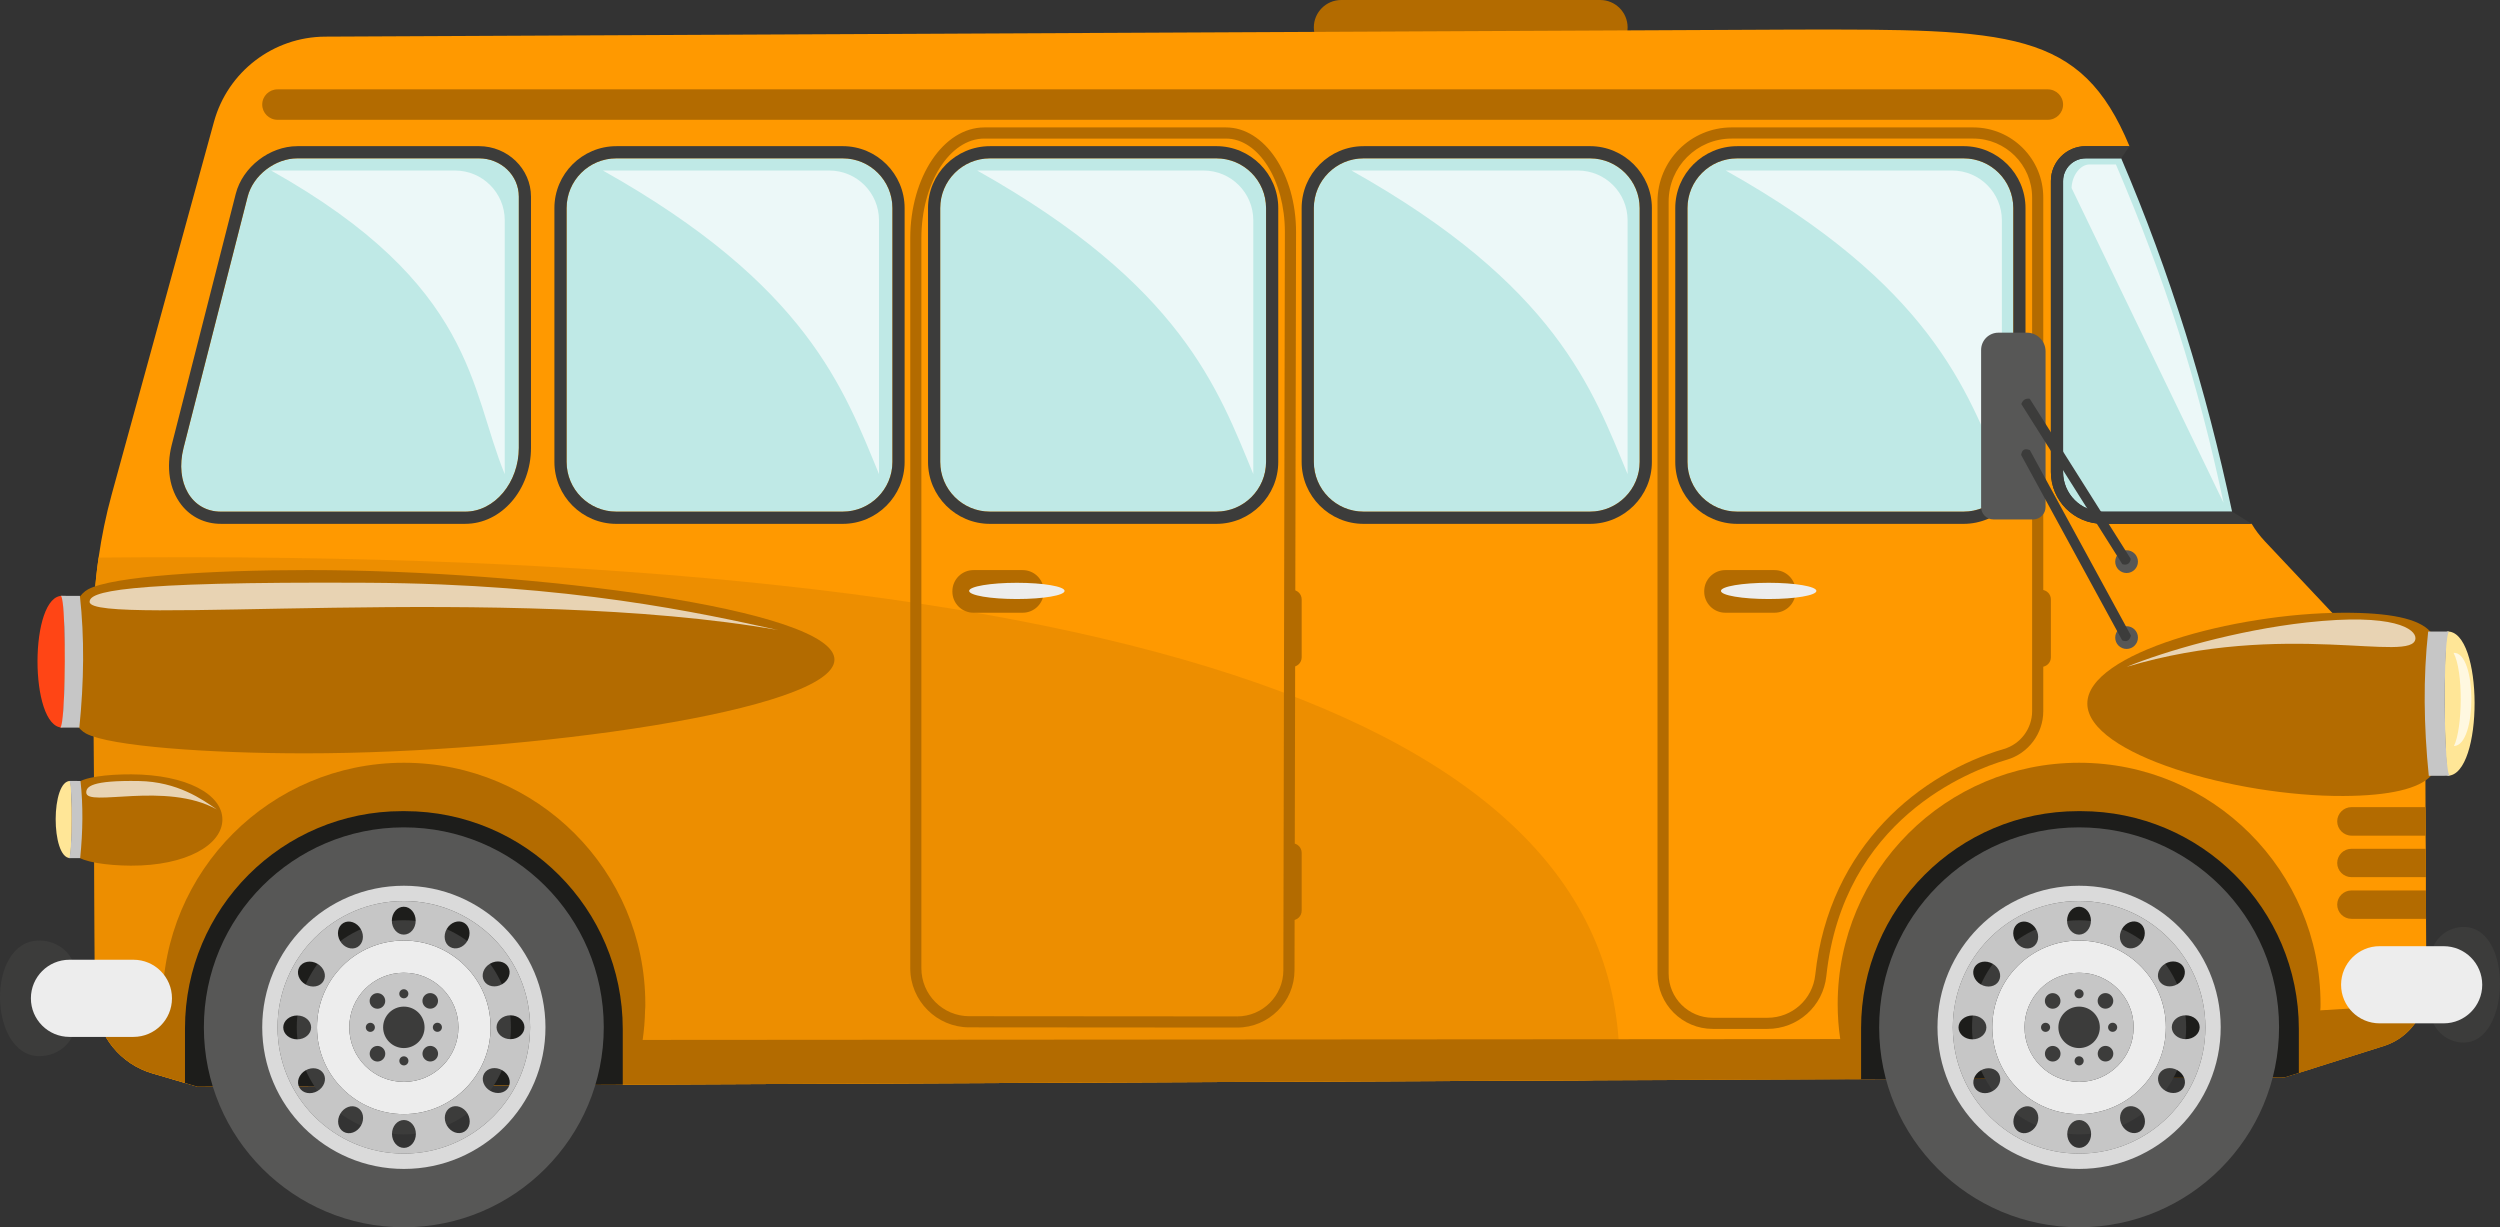 <?xml version="1.0" encoding="utf-8"?>
<!-- Generator: Adobe Illustrator 16.0.0, SVG Export Plug-In . SVG Version: 6.00 Build 0)  -->
<!DOCTYPE svg PUBLIC "-//W3C//DTD SVG 1.1//EN" "http://www.w3.org/Graphics/SVG/1.1/DTD/svg11.dtd">
<svg version="1.1" id="Layer_3" xmlns="http://www.w3.org/2000/svg" xmlns:xlink="http://www.w3.org/1999/xlink" x="0px" y="0px"
	 width="112.166px" height="55.063px" viewBox="0 0 112.166 55.063" enable-background="new 0 0 112.166 55.063"
	 xml:space="preserve">
<rect x="0" y="0" width="112.166" height="55.063" fill="#333333" stroke="none"/>
<g>
	<g>
		<path fill="#B36B00" d="M58.947,1.23c0,0.679,0.551,1.23,1.23,1.23h11.618c0.68,0,1.23-0.551,1.23-1.23l0,0
			c0-0.679-0.55-1.23-1.23-1.23H60.177C59.498,0,58.947,0.551,58.947,1.23L58.947,1.23z"/>
		<path fill="#FF9900" d="M4.188,28.401l0.072,16.344c0,0.104,0.006,0.202,0.016,0.306c0.131,1.449,1.137,2.689,2.553,3.105
			L8.3,48.588l0.547,0.164l19.094-0.087l43.102-0.191L83.5,48.418l19.001-0.082l0.64-0.202l3.826-1.208
			c0.732-0.235,1.317-0.765,1.635-1.432c0.169-0.355,0.262-0.754,0.262-1.17l-0.017-3.099l-0.005-1.274v-0.596l-0.006-1.273
			l-0.005-0.591l-0.006-1.279l-0.005-1.356c-0.006-1.88-0.728-3.689-2.018-5.062l-5.193-5.516c-0.224-0.24-0.421-0.498-0.584-0.776
			h-6.686c-1.279,0-2.323-1.039-2.323-2.323V8.121c0-0.864,0.7-1.563,1.563-1.563h1.962c-2.176-5.242-5.346-5.248-15.005-5.231
			L14.59,1.644c-2.333,0.011-4.373,1.574-4.99,3.821l-4.586,16.71c-0.258,0.935-0.453,1.886-0.59,2.842
			C4.261,26.132,4.185,27.264,4.188,28.401z"/>
		<path fill="#ED8E00" d="M4.188,28.401l0.072,16.344c0,0.104,0.006,0.202,0.016,0.306c0.131,1.449,1.137,2.689,2.553,3.105
			L8.3,48.588l0.547,0.164l19.094-0.087l43.102-0.191l1.602-0.055C73.3,32.648,51.38,24.569,4.425,25.017
			C4.261,26.132,4.185,27.264,4.188,28.401z"/>
		<path fill="#B36B00" d="M7.288,45.051c0,0.53,0.039,1.055,0.115,1.569c0.088,0.618,0.23,1.219,0.422,1.798h0.514l19-0.082
			l0.64-0.202l0.58-0.18c0.235-0.836,0.366-1.717,0.383-2.624c0.011-0.093,0.011-0.186,0.011-0.279
			c0-5.98-4.849-10.829-10.833-10.829C12.136,34.223,7.288,39.071,7.288,45.051z"/>
		<path fill="#B36B00" d="M82.45,45.051c0,0.53,0.038,1.055,0.115,1.569c0.087,0.618,0.229,1.219,0.421,1.798H83.5l19.001-0.082
			l0.64-0.202l0.579-0.18c0.235-0.836,0.366-1.717,0.383-2.624c0.011-0.093,0.011-0.186,0.011-0.279
			c0-5.98-4.849-10.829-10.834-10.829C87.299,34.223,82.45,39.071,82.45,45.051z"/>
		<path fill="#F39200" d="M94.339,22.957c-0.979,0-1.776-0.797-1.776-1.776C92.563,22.159,93.361,22.957,94.339,22.957z"/>
		<path fill="#BFE9E6" d="M94.339,22.957c-0.979,0-1.776-0.798-1.776-1.776V8.121c0-0.561,0.456-1.017,1.017-1.017h1.591
			c2.187,5.109,3.821,10.402,4.974,15.852H94.339z"/>
		<path fill="#3C3C3B" d="M92.016,21.18V8.121c0-0.864,0.7-1.563,1.563-1.563h1.962l-0.37,0.547H95.17H93.58
			c-0.561,0-1.017,0.456-1.017,1.017V21.18c0,0.979,0.797,1.776,1.776,1.776h5.805h0.002l0.879,0.547h-6.686
			C93.061,23.503,92.016,22.465,92.016,21.18z"/>
		<path fill="#B36B00" d="M4.276,45.051c0.131,1.449,1.137,2.689,2.553,3.105L8.3,48.588l0.547,0.164l19.094-0.087l55.045-0.246
			H83.5l19.001-0.082l0.64-0.202l0.579-0.18l3.247-1.028c0.732-0.235,1.317-0.765,1.635-1.432v-0.443l-4.499,0.279L83.5,46.62
			h-0.935L27.94,46.658L4.276,45.051z"/>
		<path fill="#1D1D1B" d="M83.5,46.134v2.285l19.001-0.082l0.64-0.202v-1.968c0-5.396-4.379-9.774-9.78-9.774h-0.12
			C87.862,36.393,83.5,40.755,83.5,46.134z"/>
		<path fill="#1D1D1B" d="M8.3,46.134v2.454l0.547,0.164l19.094-0.087v-2.498c0-5.396-4.378-9.774-9.779-9.774h-0.121
			C12.661,36.393,8.3,40.755,8.3,46.134z"/>
		<g>
			<circle fill="#3C3C3B" cx="93.281" cy="46.092" r="4.803"/>
			<path fill="#575756" d="M84.311,46.1c0.004,4.954,4.024,8.967,8.979,8.963c4.955-0.004,8.968-4.024,8.963-8.979
				c-0.004-4.955-4.023-8.967-8.979-8.963C88.319,37.126,84.307,41.146,84.311,46.1z M87.759,46.097
				c-0.002-3.05,2.468-5.525,5.518-5.527c3.05-0.003,5.525,2.468,5.527,5.518c0.003,3.05-2.467,5.524-5.518,5.527
				C90.236,51.617,87.762,49.147,87.759,46.097z"/>
			<g>
				<path fill="#DADADA" d="M86.928,46.098c0.003,3.509,2.85,6.351,6.359,6.348s6.351-2.85,6.348-6.359
					c-0.003-3.508-2.85-6.351-6.359-6.347C89.767,39.742,86.925,42.589,86.928,46.098z M87.616,46.097
					c-0.002-3.129,2.532-5.668,5.661-5.671c3.129-0.002,5.668,2.532,5.671,5.661c0.003,3.129-2.532,5.667-5.661,5.67
					C90.157,51.761,87.619,49.226,87.616,46.097z"/>
				<path fill="#EDEDED" d="M89.387,46.096c0.002,2.15,1.747,3.893,3.897,3.891c2.151-0.002,3.893-1.747,3.891-3.897
					s-1.747-3.893-3.897-3.891C91.127,42.2,89.385,43.945,89.387,46.096z M90.833,46.094c-0.001-1.352,1.094-2.449,2.446-2.45
					s2.449,1.094,2.45,2.446s-1.094,2.449-2.446,2.451C91.932,48.542,90.834,47.446,90.833,46.094z"/>
				<g>
					<path fill="#C6C6C6" d="M90.833,46.094c0.001,1.352,1.098,2.447,2.45,2.446c1.352-0.001,2.447-1.098,2.446-2.45
						s-1.098-2.447-2.45-2.446S90.832,44.742,90.833,46.094z M92.344,45.156c-0.137,0.137-0.358,0.137-0.495,0
						c-0.137-0.136-0.137-0.358,0-0.495c0.136-0.137,0.358-0.137,0.495,0C92.48,44.798,92.48,45.02,92.344,45.156z M93.484,44.587
						c0,0.113-0.091,0.204-0.204,0.204c-0.113,0-0.204-0.091-0.204-0.204s0.091-0.204,0.204-0.204
						C93.393,44.383,93.484,44.475,93.484,44.587z M94.712,45.154c-0.137,0.137-0.358,0.137-0.495,0
						c-0.137-0.136-0.137-0.358,0-0.495c0.136-0.137,0.358-0.137,0.495,0S94.849,45.017,94.712,45.154z M94.786,46.295
						c-0.113,0-0.204-0.091-0.204-0.204c0-0.112,0.091-0.204,0.204-0.204s0.204,0.091,0.205,0.204
						C94.99,46.204,94.899,46.295,94.786,46.295z M94.219,47.028c0.136-0.137,0.358-0.137,0.495,0c0.137,0.137,0.137,0.358,0,0.495
						c-0.136,0.137-0.358,0.137-0.495,0C94.083,47.387,94.083,47.165,94.219,47.028z M93.079,47.597
						c0-0.113,0.091-0.204,0.204-0.204s0.204,0.091,0.204,0.204c0,0.113-0.091,0.205-0.204,0.205
						C93.17,47.801,93.079,47.709,93.079,47.597z M92.352,46.093c0-0.513,0.416-0.93,0.929-0.93c0.513,0,0.93,0.416,0.931,0.929
						c0,0.514-0.416,0.93-0.929,0.931S92.352,46.606,92.352,46.093z M91.851,47.03c0.137-0.137,0.358-0.137,0.495,0
						c0.137,0.137,0.137,0.358,0,0.495c-0.137,0.137-0.358,0.137-0.495,0C91.714,47.389,91.714,47.167,91.851,47.03z M91.573,46.094
						c0-0.113,0.091-0.204,0.204-0.205c0.113,0,0.204,0.091,0.204,0.204s-0.091,0.204-0.204,0.204
						C91.665,46.297,91.573,46.207,91.573,46.094z"/>
				</g>
				<path fill="#C6C6C6" d="M87.616,46.097c0.003,3.129,2.542,5.664,5.671,5.661c3.129-0.003,5.664-2.542,5.661-5.67
					c-0.003-3.129-2.542-5.664-5.671-5.661C90.147,40.429,87.613,42.968,87.616,46.097z M89.678,44.016
					c-0.148,0.256-0.51,0.324-0.81,0.151c-0.299-0.173-0.422-0.521-0.275-0.776c0.147-0.256,0.51-0.324,0.81-0.152
					C89.703,43.412,89.826,43.76,89.678,44.016z M93.278,42.198c2.15-0.002,3.896,1.74,3.897,3.891s-1.74,3.896-3.891,3.897
					c-2.15,0.002-3.896-1.74-3.897-3.891C89.385,43.945,91.127,42.2,93.278,42.198z M91.199,42.493
					c-0.256,0.148-0.604,0.025-0.777-0.274c-0.173-0.299-0.106-0.662,0.15-0.81c0.256-0.148,0.604-0.025,0.777,0.274
					C91.522,41.982,91.455,42.344,91.199,42.493z M93.813,41.307c0,0.346-0.239,0.626-0.535,0.626c-0.296,0-0.536-0.28-0.536-0.625
					c0-0.346,0.239-0.626,0.535-0.626C93.572,40.681,93.813,40.961,93.813,41.307z M96.134,42.214
					c-0.173,0.299-0.521,0.423-0.776,0.275c-0.256-0.147-0.324-0.51-0.152-0.81c0.173-0.3,0.521-0.423,0.777-0.275
					C96.239,41.552,96.307,41.914,96.134,42.214z M97.691,44.16c-0.299,0.173-0.662,0.106-0.811-0.15
					c-0.148-0.256-0.025-0.604,0.274-0.777c0.299-0.173,0.662-0.106,0.81,0.15C98.113,43.639,97.991,43.987,97.691,44.16z
					 M98.066,46.624c-0.346,0-0.626-0.239-0.626-0.535c0-0.295,0.28-0.536,0.626-0.536c0.346,0,0.626,0.239,0.626,0.535
					S98.413,46.623,98.066,46.624z M96.885,48.168c0.147-0.256,0.51-0.324,0.81-0.151c0.299,0.172,0.422,0.52,0.275,0.776
					c-0.148,0.256-0.51,0.324-0.81,0.151C96.86,48.772,96.737,48.425,96.885,48.168z M95.364,49.692
					c0.256-0.148,0.604-0.025,0.777,0.274c0.173,0.299,0.106,0.662-0.15,0.81c-0.256,0.148-0.604,0.025-0.777-0.274
					C95.041,50.203,95.108,49.84,95.364,49.692z M92.75,50.877c0-0.346,0.239-0.626,0.535-0.626c0.295,0,0.536,0.28,0.536,0.625
					c0,0.346-0.239,0.626-0.535,0.626C92.99,51.503,92.75,51.223,92.75,50.877z M90.429,49.971c0.172-0.3,0.521-0.423,0.776-0.275
					c0.256,0.148,0.324,0.51,0.152,0.81c-0.173,0.299-0.521,0.423-0.777,0.275C90.324,50.633,90.256,50.27,90.429,49.971z
					 M88.872,48.024c0.299-0.173,0.662-0.106,0.81,0.15c0.148,0.256,0.026,0.604-0.273,0.777s-0.662,0.106-0.811-0.15
					C88.45,48.545,88.572,48.198,88.872,48.024z M87.871,46.097c0-0.295,0.28-0.536,0.625-0.536c0.346,0,0.626,0.239,0.626,0.535
					c0,0.296-0.28,0.536-0.625,0.536S87.871,46.393,87.871,46.097z"/>
			</g>
		</g>
		<g>
			<circle fill="#3C3C3B" cx="18.119" cy="46.092" r="4.804"/>
			<path fill="#575756" d="M9.147,46.1c0.006,4.954,4.025,8.967,8.979,8.963c4.955-0.004,8.968-4.024,8.963-8.979
				c-0.004-4.955-4.024-8.967-8.979-8.963C13.157,37.126,9.144,41.146,9.147,46.1z M12.597,46.097
				c-0.004-3.05,2.466-5.525,5.518-5.527c3.05-0.003,5.524,2.468,5.527,5.518c0.003,3.05-2.467,5.524-5.517,5.527
				C15.073,51.617,12.599,49.147,12.597,46.097z"/>
			<g>
				<path fill="#DADADA" d="M11.765,46.098c0.004,3.509,2.851,6.351,6.36,6.348c3.509-0.003,6.351-2.85,6.348-6.359
					c-0.003-3.508-2.85-6.351-6.357-6.347C14.604,39.742,11.763,42.589,11.765,46.098z M12.452,46.097
					c-0.002-3.129,2.533-5.668,5.663-5.671c3.128-0.002,5.667,2.532,5.67,5.661c0.003,3.129-2.532,5.667-5.66,5.67
					C14.995,51.761,12.456,49.226,12.452,46.097z"/>
				<path fill="#EDEDED" d="M14.223,46.096c0.002,2.15,1.749,3.893,3.899,3.891s3.892-1.747,3.89-3.897s-1.746-3.893-3.896-3.891
					C15.964,42.2,14.221,43.945,14.223,46.096z M15.671,46.094c-0.002-1.352,1.094-2.449,2.446-2.45
					c1.354-0.001,2.449,1.094,2.451,2.446c0,1.352-1.093,2.449-2.445,2.451C16.769,48.542,15.671,47.446,15.671,46.094z"/>
				<g>
					<path fill="#C6C6C6" d="M15.671,46.094c0,1.352,1.098,2.447,2.452,2.446c1.352-0.001,2.445-1.098,2.445-2.45
						c-0.002-1.352-1.097-2.447-2.451-2.446C16.765,43.645,15.669,44.742,15.671,46.094z M17.181,45.156
						c-0.137,0.137-0.357,0.137-0.494,0c-0.137-0.136-0.137-0.358,0-0.495s0.357-0.137,0.494,0
						C17.318,44.798,17.318,45.02,17.181,45.156z M18.322,44.587c0,0.113-0.09,0.204-0.203,0.204c-0.113,0-0.205-0.091-0.205-0.204
						s0.092-0.204,0.205-0.204C18.23,44.383,18.322,44.475,18.322,44.587z M19.55,45.154c-0.137,0.137-0.357,0.137-0.494,0
						c-0.137-0.136-0.137-0.358,0-0.495c0.135-0.137,0.357-0.137,0.494,0S19.687,45.017,19.55,45.154z M19.625,46.295
						c-0.113,0-0.205-0.091-0.205-0.204c0-0.112,0.092-0.204,0.205-0.204c0.111,0,0.203,0.091,0.203,0.204
						S19.738,46.295,19.625,46.295z M19.058,47.028c0.135-0.137,0.357-0.137,0.494,0c0.137,0.137,0.137,0.358,0,0.495
						s-0.357,0.137-0.494,0C18.921,47.387,18.921,47.165,19.058,47.028z M17.917,47.597c0-0.113,0.09-0.204,0.203-0.204
						s0.205,0.091,0.205,0.204c0,0.113-0.092,0.205-0.205,0.205C18.009,47.801,17.917,47.709,17.917,47.597z M17.189,46.093
						c0-0.513,0.416-0.93,0.93-0.93s0.93,0.416,0.93,0.929c0.002,0.514-0.414,0.93-0.928,0.931S17.191,46.606,17.189,46.093z
						 M16.689,47.03c0.137-0.137,0.357-0.137,0.494,0c0.137,0.137,0.137,0.358,0,0.495c-0.137,0.137-0.357,0.137-0.494,0
						C16.552,47.389,16.552,47.167,16.689,47.03z M16.412,46.094c0-0.113,0.09-0.204,0.203-0.205c0.113,0,0.205,0.091,0.205,0.204
						s-0.092,0.204-0.205,0.204C16.503,46.297,16.412,46.207,16.412,46.094z"/>
				</g>
				<path fill="#C6C6C6" d="M12.452,46.097c0.004,3.129,2.542,5.664,5.672,5.661c3.128-0.003,5.663-2.542,5.66-5.67
					c-0.002-3.129-2.542-5.664-5.67-5.661C14.985,40.429,12.45,42.968,12.452,46.097z M14.514,44.016
					c-0.146,0.256-0.509,0.324-0.808,0.151c-0.301-0.173-0.424-0.521-0.275-0.776c0.146-0.256,0.51-0.324,0.808-0.152
					C14.54,43.412,14.663,43.76,14.514,44.016z M18.117,42.198c2.15-0.002,3.894,1.74,3.896,3.891s-1.74,3.896-3.89,3.897
					s-3.897-1.74-3.899-3.891C14.221,43.945,15.964,42.2,18.117,42.198z M16.037,42.493c-0.256,0.148-0.604,0.025-0.778-0.274
					c-0.174-0.299-0.105-0.662,0.15-0.81s0.604-0.025,0.778,0.274S16.292,42.344,16.037,42.493z M18.65,41.307
					c0.002,0.346-0.238,0.626-0.533,0.626c-0.297,0-0.537-0.28-0.537-0.625c0-0.346,0.24-0.626,0.535-0.626
					C18.41,40.681,18.65,40.961,18.65,41.307z M20.972,42.214c-0.172,0.299-0.519,0.423-0.777,0.275
					c-0.256-0.147-0.322-0.51-0.15-0.81c0.172-0.3,0.519-0.423,0.777-0.275C21.077,41.552,21.144,41.914,20.972,42.214z
					 M22.529,44.16c-0.3,0.173-0.663,0.106-0.812-0.15c-0.146-0.256-0.025-0.604,0.275-0.777c0.299-0.173,0.662-0.106,0.81,0.15
					C22.95,43.639,22.828,43.987,22.529,44.16z M22.904,46.624c-0.346,0-0.626-0.239-0.626-0.535c0-0.295,0.279-0.536,0.625-0.536
					c0.346,0,0.626,0.239,0.627,0.535C23.53,46.383,23.25,46.623,22.904,46.624z M21.722,48.168
					c0.148-0.256,0.512-0.324,0.811-0.151c0.3,0.172,0.423,0.52,0.275,0.776c-0.148,0.256-0.51,0.324-0.811,0.151
					C21.698,48.772,21.575,48.425,21.722,48.168z M20.203,49.692c0.256-0.148,0.603-0.025,0.777,0.274
					c0.172,0.299,0.105,0.662-0.15,0.81c-0.256,0.148-0.603,0.025-0.777-0.274S19.947,49.84,20.203,49.692z M17.587,50.877
					c0-0.346,0.24-0.626,0.535-0.626c0.297,0,0.537,0.28,0.537,0.625s-0.24,0.626-0.535,0.626
					C17.828,51.503,17.589,51.223,17.587,50.877z M15.267,49.971c0.172-0.3,0.52-0.423,0.776-0.275
					c0.258,0.148,0.324,0.51,0.152,0.81c-0.174,0.299-0.522,0.423-0.778,0.275C15.161,50.633,15.092,50.27,15.267,49.971z
					 M13.708,48.024c0.301-0.173,0.662-0.106,0.81,0.15c0.148,0.256,0.025,0.604-0.273,0.777c-0.298,0.173-0.662,0.106-0.81-0.15
					C13.286,48.545,13.409,48.198,13.708,48.024z M12.708,46.097c0-0.295,0.279-0.536,0.625-0.536c0.346,0,0.627,0.239,0.627,0.535
					s-0.279,0.536-0.625,0.536S12.708,46.393,12.708,46.097z"/>
			</g>
		</g>
		<g>
			<ellipse fill="#3C3C3B" cx="109.73" cy="31.587" rx="0.262" ry="3.202"/>
			<path fill="#B36B00" d="M93.651,31.57c0.01,2.271,6.647,4.164,11.483,4.143c2.087-0.009,3.404-0.331,3.933-0.905
				c0.696-0.757,0.214-1.934,0.208-3.224c-0.005-1.277,0.44-2.497-0.236-3.248c-0.526-0.584-1.825-0.854-3.941-0.844
				C100.263,27.513,93.641,29.299,93.651,31.57z"/>
			<g>
				<path fill="#FFE697" d="M109.784,28.334c1.649-0.09,1.654,6.461,0.029,6.472C109.65,33.593,109.633,29.549,109.784,28.334z"/>
				<path fill="#C6C6C6" d="M108.943,28.336l0.303-0.001l0.644-0.002c-0.039,0-0.071,0.12-0.099,0.318
					c-0.15,1.096-0.135,4.742,0.026,5.836c0.029,0.198,0.063,0.318,0.101,0.318l-0.644,0.003l-0.303,0.001
					C108.743,32.546,108.718,30.382,108.943,28.336z"/>
			</g>
		</g>
		<g>
			<path fill="#B36B00" d="M37.439,29.603c-0.032,2.271-13.752,4.196-23.741,4.197c-4.311,0-8.746-0.314-9.836-0.887
				c-1.434-0.753-1.313-5.718,0.09-6.473c1.09-0.586,5.49-0.862,9.861-0.863C23.801,25.576,37.471,27.332,37.439,29.603z"/>
		</g>
		<g>
			<path fill="#B36B00" d="M9.978,36.774c-0.006,1.131-1.625,2.075-4.107,2.065c-1.07-0.004-2.174-0.167-2.445-0.453
				c-0.357-0.377-0.332-2.851,0.016-3.225c0.271-0.291,1.363-0.424,2.449-0.419C8.372,34.752,9.983,35.643,9.978,36.774z"/>
		</g>
		<g>
			<path fill="#3C3C3B" d="M109.039,45.28c0,0.826,0.669,1.496,1.495,1.496l0,0c2.112,0.001,2.239-5.185,0-5.186l0,0
				c-0.826,0-1.495,0.669-1.495,1.495V45.28z"/>
			<path fill="#EDEDED" d="M105.036,44.183c0,0.956,0.774,1.731,1.73,1.731h2.873c0.956,0,1.73-0.775,1.73-1.731l0,0
				c0-0.956-0.774-1.731-1.73-1.731h-2.873C105.811,42.451,105.036,43.227,105.036,44.183L105.036,44.183z"/>
		</g>
		<g>
			<path fill="#3C3C3B" d="M3.384,45.889c0,0.826-0.725,1.496-1.617,1.496l0,0c-2.287,0.001-2.424-5.185,0-5.186l0,0
				c0.893,0,1.617,0.669,1.617,1.495V45.889z"/>
			<path fill="#EDEDED" d="M7.716,44.791c0,0.956-0.773,1.731-1.729,1.731H3.116c-0.955,0-1.73-0.775-1.73-1.731l0,0
				c0-0.956,0.775-1.731,1.73-1.731h2.871C6.942,43.06,7.716,43.835,7.716,44.791L7.716,44.791z"/>
		</g>
		<g>
			<path fill="#BFE9E6" d="M77.942,22.957h10.156c1.233,0,2.232-1,2.232-2.232V9.336c0-1.233-0.999-2.232-2.232-2.232H77.942
				c-1.233,0-2.232,0.999-2.232,2.232v11.388C75.71,21.957,76.709,22.957,77.942,22.957z"/>
			<path fill="#3C3C3B" d="M77.942,7.104h10.156c1.233,0,2.232,0.999,2.232,2.232v11.388c0,1.232-0.999,2.232-2.232,2.232H77.942
				c-1.233,0-2.232-1-2.232-2.232V9.336C75.71,8.104,76.709,7.104,77.942,7.104L77.942,7.104z M77.942,6.558
				c-1.532,0-2.779,1.247-2.779,2.779v11.388c0,1.532,1.247,2.779,2.779,2.779h10.156c1.532,0,2.779-1.247,2.779-2.779V9.336
				c0-1.532-1.247-2.779-2.779-2.779H77.942L77.942,6.558z"/>
		</g>
		<g>
			<path fill="#BFE9E6" d="M61.179,22.957h10.156c1.233,0,2.232-1,2.232-2.232V9.336c0-1.233-0.999-2.232-2.232-2.232H61.179
				c-1.233,0-2.232,0.999-2.232,2.232v11.388C58.947,21.957,59.946,22.957,61.179,22.957z"/>
			<path fill="#3C3C3B" d="M61.179,7.104h10.156c1.233,0,2.232,0.999,2.232,2.232v11.388c0,1.232-0.999,2.232-2.232,2.232H61.179
				c-1.233,0-2.232-1-2.232-2.232V9.336C58.947,8.104,59.946,7.104,61.179,7.104L61.179,7.104z M61.179,6.558
				c-1.532,0-2.779,1.247-2.779,2.779v11.388c0,1.532,1.247,2.779,2.779,2.779h10.156c1.532,0,2.779-1.247,2.779-2.779V9.336
				c0-1.532-1.247-2.779-2.779-2.779H61.179L61.179,6.558z"/>
		</g>
		<g>
			<path fill="#BFE9E6" d="M44.416,22.957h10.156c1.232,0,2.232-1,2.232-2.232V9.336c0-1.233-1-2.232-2.232-2.232H44.416
				c-1.233,0-2.232,0.999-2.232,2.232v11.388C42.184,21.957,43.183,22.957,44.416,22.957z"/>
			<path fill="#3C3C3B" d="M44.416,7.104h10.156c1.232,0,2.232,0.999,2.232,2.232v11.388c0,1.232-1,2.232-2.232,2.232H44.416
				c-1.233,0-2.232-1-2.232-2.232V9.336C42.184,8.104,43.183,7.104,44.416,7.104L44.416,7.104z M44.416,6.558
				c-1.532,0-2.779,1.247-2.779,2.779v11.388c0,1.532,1.247,2.779,2.779,2.779h10.156c1.532,0,2.779-1.247,2.779-2.779V9.336
				c0-1.532-1.247-2.779-2.779-2.779H44.416L44.416,6.558z"/>
		</g>
		<g>
			<path fill="#BFE9E6" d="M27.653,22.957h10.156c1.232,0,2.232-1,2.232-2.232V9.336c0-1.233-1-2.232-2.232-2.232H27.653
				c-1.233,0-2.232,0.999-2.232,2.232v11.388C25.42,21.957,26.42,22.957,27.653,22.957z"/>
			<path fill="#3C3C3B" d="M27.653,7.104h10.156c1.232,0,2.232,0.999,2.232,2.232v11.388c0,1.232-1,2.232-2.232,2.232H27.653
				c-1.233,0-2.232-1-2.232-2.232V9.336C25.42,8.104,26.42,7.104,27.653,7.104L27.653,7.104z M27.653,6.558
				c-1.532,0-2.779,1.247-2.779,2.779v11.388c0,1.532,1.247,2.779,2.779,2.779h10.156c1.532,0,2.778-1.247,2.778-2.779V9.336
				c0-1.532-1.246-2.779-2.778-2.779H27.653L27.653,6.558z"/>
		</g>
		<g>
			<path fill="#BFE9E6" d="M9.913,22.957H20.87c1.33,0,2.408-1.315,2.408-2.863V8.826c0-0.967-0.802-1.722-1.791-1.722h-8.148
				c-0.988,0-1.982,0.755-2.229,1.722L8.235,20.094C7.841,21.641,8.583,22.957,9.913,22.957z"/>
			<path fill="#3C3C3B" d="M13.339,7.104h8.148c0.988,0,1.791,0.755,1.791,1.722v11.268c0,1.547-1.078,2.863-2.408,2.863H9.913
				c-1.33,0-2.072-1.315-1.678-2.863L11.11,8.826C11.356,7.859,12.351,7.104,13.339,7.104L13.339,7.104z M13.339,6.558
				c-1.242,0-2.453,0.937-2.76,2.133L7.706,19.958c-0.26,1.022-0.104,2.003,0.43,2.69c0.428,0.551,1.061,0.855,1.777,0.855H20.87
				c1.629,0,2.954-1.53,2.954-3.41V8.826c0-1.251-1.048-2.269-2.337-2.269H13.339L13.339,6.558z"/>
		</g>
		<path fill="#B36B00" d="M11.765,4.692c0,0.377,0.309,0.683,0.689,0.683h79.421c0.38,0,0.688-0.306,0.688-0.683l0,0
			c0-0.377-0.308-0.683-0.688-0.683H12.454C12.073,4.009,11.765,4.314,11.765,4.692L11.765,4.692z"/>
		<path fill="#B36B00" d="M74.366,43.685V9.042c0-1.833,1.492-3.325,3.325-3.325h10.841c1.732,0,3.142,1.41,3.142,3.142v23.052
			c0,0.999-0.669,1.893-1.627,2.173c-1.711,0.5-7.351,2.678-8.106,9.709c-0.145,1.351-1.28,2.37-2.641,2.37h-2.456
			C75.478,46.164,74.366,45.052,74.366,43.685z M77.691,6.217c-1.558,0-2.825,1.268-2.825,2.825v34.643
			c0,1.091,0.888,1.979,1.979,1.979H79.3c1.105,0,2.026-0.827,2.144-1.924c0.626-5.832,4.782-9.06,8.462-10.135
			c0.747-0.219,1.268-0.915,1.268-1.694V8.859c0-1.457-1.185-2.642-2.642-2.642H77.691z"/>
		<path fill="#B36B00" d="M43.489,46.094c-1.461,0-2.649-1.19-2.649-2.651V10.69c0-2.742,1.492-4.973,3.326-4.973h10.841
			c1.732,0,3.142,2.104,3.142,4.692L58.08,43.536c-0.003,1.416-1.157,2.567-2.572,2.567h-0.002L43.489,46.094z M44.165,6.217
			c-1.558,0-2.826,2.006-2.826,4.473v32.753c0,1.186,0.964,2.15,2.149,2.151l12.018,0.009l0.002,0.25v-0.25
			c1.14,0,2.069-0.928,2.072-2.068l0.068-33.126c0-2.311-1.185-4.191-2.642-4.191H44.165z"/>
		<path fill="#B36B00" d="M91.528,26.475c0.018-0.002,0.033-0.011,0.052-0.011h0.009c0.236,0,0.427,0.191,0.427,0.428v2.601
			c0,0.236-0.191,0.428-0.427,0.428H91.58c-0.019,0-0.034-0.008-0.052-0.011V26.475z"/>
		<path fill="#B36B00" d="M57.913,26.475c0.018-0.002,0.033-0.011,0.052-0.011h0.008c0.236,0,0.428,0.191,0.428,0.428v2.601
			c0,0.236-0.191,0.428-0.428,0.428h-0.008c-0.019,0-0.034-0.008-0.052-0.011V26.475z"/>
		<path fill="#B36B00" d="M57.913,37.843c0.018-0.002,0.033-0.01,0.052-0.01h0.008c0.236,0,0.428,0.191,0.428,0.427v2.601
			c0,0.236-0.191,0.428-0.428,0.428h-0.008c-0.019,0-0.034-0.008-0.052-0.01V37.843z"/>
		<g>
			<path fill="#B36B00" d="M77.409,27.491h2.206c0.523,0,0.947-0.424,0.947-0.947v-0.019c0-0.523-0.424-0.947-0.947-0.947h-2.206
				c-0.523,0-0.947,0.424-0.947,0.947v0.019C76.462,27.067,76.886,27.491,77.409,27.491z"/>
			<ellipse fill="#EDEDED" cx="79.354" cy="26.512" rx="2.141" ry="0.364"/>
		</g>
		<g>
			<path fill="#B36B00" d="M43.677,27.491h2.206c0.523,0,0.947-0.424,0.947-0.947v-0.019c0-0.523-0.424-0.947-0.947-0.947h-2.206
				c-0.523,0-0.947,0.424-0.947,0.947v0.019C42.73,27.067,43.154,27.491,43.677,27.491z"/>
			<ellipse fill="#EDEDED" cx="45.623" cy="26.512" rx="2.141" ry="0.364"/>
		</g>
		<g>
			<path fill="#FF4515" d="M2.817,26.733c-1.506-0.082-1.51,5.901-0.025,5.911C2.94,31.536,2.956,27.843,2.817,26.733z"/>
			<path fill="#C6C6C6" d="M3.585,26.735L3.31,26.734l-0.588-0.002c0.035,0,0.064,0.11,0.09,0.291
				c0.137,1.001,0.123,4.331-0.023,5.33c-0.027,0.181-0.057,0.29-0.092,0.29l0.588,0.002l0.275,0.001
				C3.769,30.58,3.792,28.603,3.585,26.735z"/>
		</g>
		<g>
			<path fill="#FFE697" d="M3.163,35.039C2.28,34.99,2.278,38.495,3.147,38.5C3.233,37.852,3.243,35.688,3.163,35.039z"/>
			<path fill="#C6C6C6" d="M3.612,35.04L3.45,35.039l-0.344-0.001c0.02,0,0.037,0.064,0.053,0.17
				c0.08,0.586,0.072,2.537-0.014,3.122C3.13,38.436,3.112,38.5,3.091,38.5l0.344,0.002l0.162,0
				C3.72,37.292,3.733,36.134,3.612,35.04z"/>
		</g>
		<path fill="#B36B00" d="M104.862,36.852c0,0.35,0.29,0.64,0.64,0.64h3.329l-0.006-1.279h-3.323
			C105.152,36.212,104.862,36.502,104.862,36.852z"/>
		<path fill="#B36B00" d="M104.862,38.721c0,0.35,0.29,0.634,0.64,0.634h3.34l-0.006-1.273h-3.334
			C105.152,38.082,104.862,38.366,104.862,38.721z"/>
		<path fill="#B36B00" d="M104.862,40.585c0,0.355,0.29,0.64,0.64,0.64h3.345l-0.005-1.274h-3.34
			C105.152,39.951,104.862,40.235,104.862,40.585z"/>
		<path opacity="0.7" fill="#FFFFFF" d="M95.412,29.92c7.083-2.125,12.869-0.129,12.96-1.268c0.033-0.422-0.943-1.159-4.875-0.725
			C100.354,28.275,97.12,29.222,95.412,29.92z"/>
		<path opacity="0.7" fill="#FFFFFF" d="M34.918,28.271C22.923,26.147,4.017,28.14,4.021,27.004c0-0.43,1.139-0.92,12.483-0.857
			C25.598,26.197,31.484,27.514,34.918,28.271z"/>
		<path opacity="0.7" fill="#FFFFFF" d="M9.728,36.318C7.454,35.042,3.87,36.24,3.87,35.557c0-0.258,0.217-0.553,2.367-0.515
			C7.96,35.072,9.077,35.863,9.728,36.318z"/>
		<path opacity="0.7" fill="#FFFFFF" d="M110.08,29.29c1.065-0.058,1.068,4.173,0.019,4.18C110.487,32.7,110.528,30.09,110.08,29.29
			z"/>
		<path opacity="0.7" fill="#FFFFFF" d="M92.944,8.436c0.016-0.561,0.39-1.063,0.817-1.058h1.172
			c2.187,5.11,3.676,9.731,4.83,15.182L92.944,8.436z"/>
		<path opacity="0.7" fill="#FFFFFF" d="M89.817,21.271V9.883c0-1.232-1-2.232-2.232-2.232H77.429
			C86.609,12.8,88.249,17.48,89.817,21.271z"/>
		<path opacity="0.7" fill="#FFFFFF" d="M73.024,21.271V9.883c0-1.232-0.999-2.232-2.232-2.232H60.636
			C69.816,12.8,71.456,17.48,73.024,21.271z"/>
		<path opacity="0.7" fill="#FFFFFF" d="M56.231,21.271V9.883c0-1.232-0.999-2.232-2.232-2.232H43.843
			C53.023,12.8,54.663,17.48,56.231,21.271z"/>
		<path opacity="0.7" fill="#FFFFFF" d="M39.438,21.271V9.883c0-1.232-0.999-2.232-2.232-2.232H27.05
			C36.23,12.8,37.87,17.48,39.438,21.271z"/>
		<path opacity="0.7" fill="#FFFFFF" d="M22.646,21.271V9.883c0-1.232-1-2.232-2.232-2.232h-8.25
			C21.345,12.8,21.077,17.48,22.646,21.271z"/>
	</g>
	<circle fill="#575756" cx="95.412" cy="25.199" r="0.51"/>
	<circle fill="#575756" cx="95.412" cy="28.606" r="0.51"/>
	<path fill="#575756" d="M88.885,22.753c0,0.305,0.247,0.552,0.552,0.552h1.781c0.309,0,0.559-0.25,0.559-0.559v-6.982
		c0-0.463-0.375-0.838-0.838-0.838h-1.278c-0.429,0-0.776,0.347-0.776,0.776V22.753z"/>
	<path fill="#3C3C3B" d="M95.223,25.315c0.234,0.061,0.342-0.042,0.378-0.238l-4.534-7.187c-0.186-0.026-0.312,0.053-0.378,0.238
		L95.223,25.315z"/>
	<path fill="#3C3C3B" d="M95.215,28.729c0.195,0.083,0.331,0.024,0.393-0.214l-4.534-8.318c-0.228-0.096-0.359-0.024-0.393,0.214
		L95.215,28.729z"/>
</g>
</svg>
